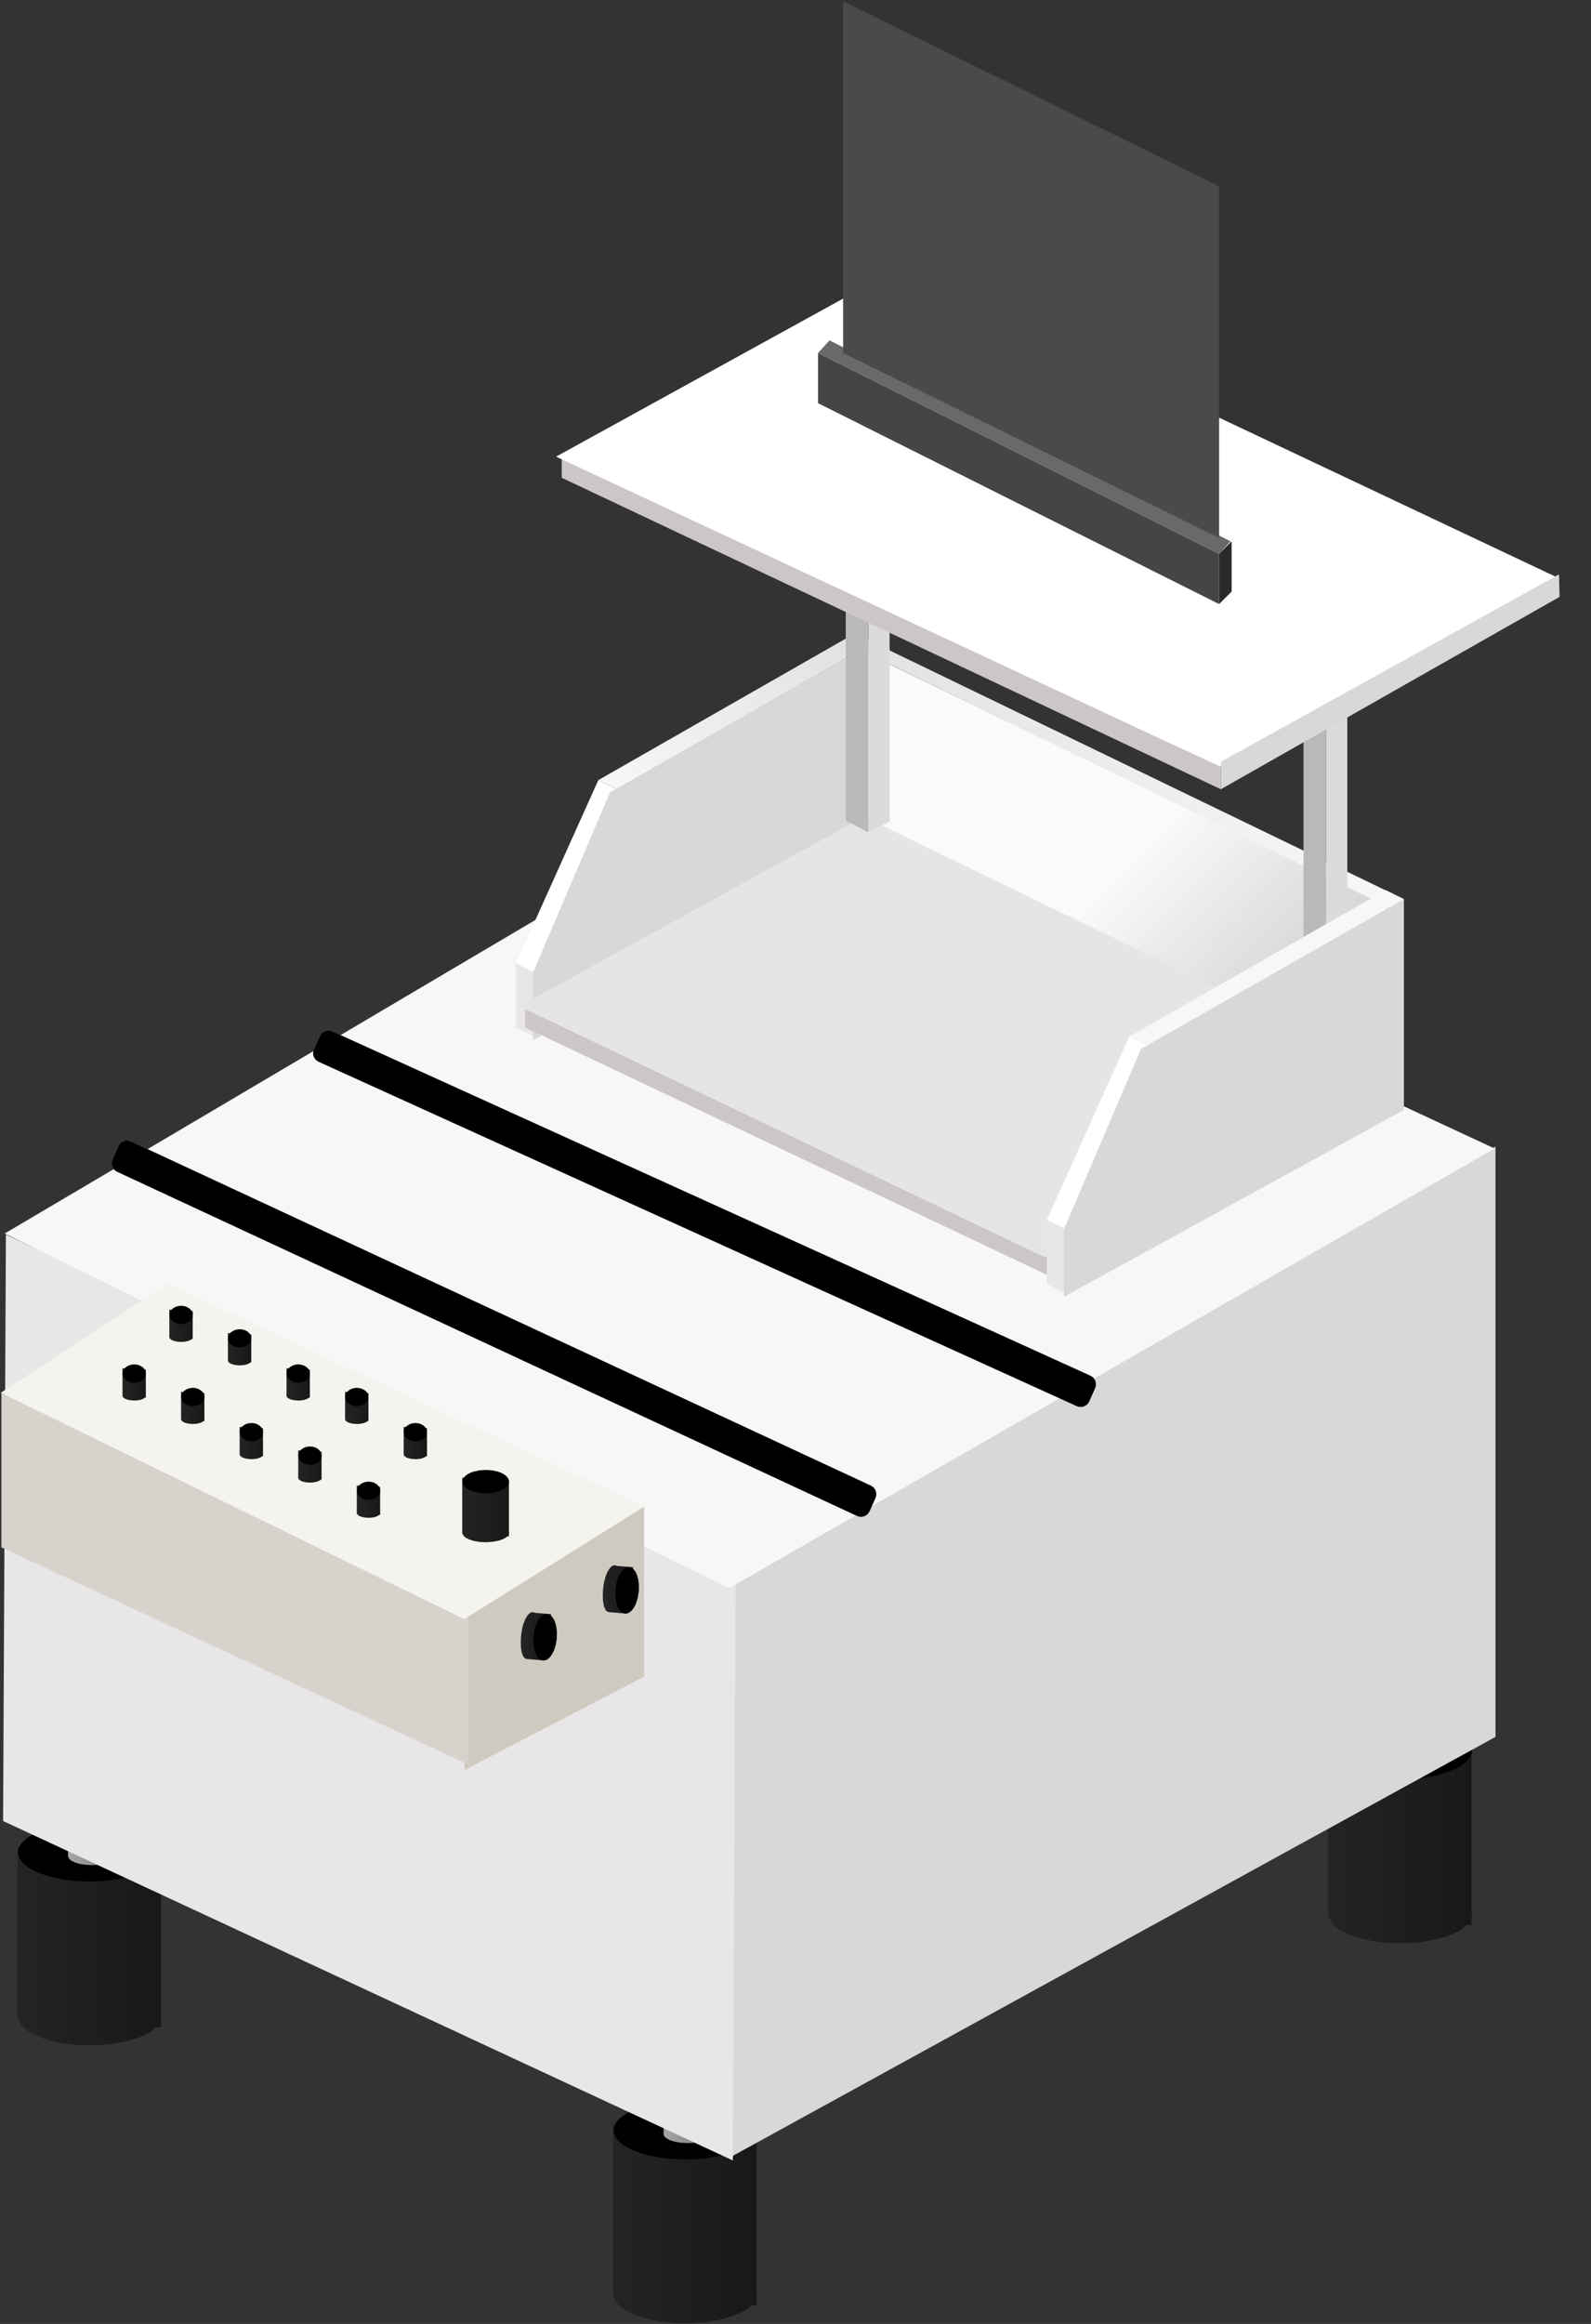 <?xml version="1.0" standalone="no"?><!DOCTYPE svg PUBLIC "-//W3C//DTD SVG 1.1//EN" "http://www.w3.org/Graphics/SVG/1.1/DTD/svg11.dtd"><svg height="1534" node-id="1" sillyvg="true" template-height="1534" template-width="1051" version="1.1" viewBox="0 0 1051 1534" width="1051" xmlns="http://www.w3.org/2000/svg" xmlns:xlink="http://www.w3.org/1999/xlink"><rect x="0" y="0" width="1051" height="1534" fill="#333333" stroke="none"/><defs node-id="147"><linearGradient gradientUnits="objectBoundingBox" id="linearGradient-1" node-id="5" spreadMethod="pad" x1="0" x2="1" y1="0.5" y2="0.5"><stop offset="0" stop-color="#252424"></stop><stop offset="1" stop-color="#181818"></stop></linearGradient><linearGradient gradientUnits="objectBoundingBox" id="linearGradient-2" node-id="8" spreadMethod="pad" x1="0.016" x2="1" y1="0.5" y2="0.5"><stop offset="0" stop-color="#a5a5a5"></stop><stop offset="1" stop-color="#7b7a7a"></stop></linearGradient><linearGradient gradientUnits="objectBoundingBox" id="linearGradient-3" node-id="11" spreadMethod="pad" x1="0" x2="1" y1="0.5" y2="0.5"><stop offset="0" stop-color="#252424"></stop><stop offset="1" stop-color="#181818"></stop></linearGradient><linearGradient gradientUnits="objectBoundingBox" id="linearGradient-4" node-id="14" spreadMethod="pad" x1="0" x2="1" y1="0.5" y2="0.5"><stop offset="0" stop-color="#252424"></stop><stop offset="1" stop-color="#181818"></stop></linearGradient><linearGradient gradientUnits="objectBoundingBox" id="linearGradient-5" node-id="17" spreadMethod="pad" x1="0" x2="1" y1="0.5" y2="0.5"><stop offset="0" stop-color="#252424"></stop><stop offset="1" stop-color="#181818"></stop></linearGradient><linearGradient gradientUnits="objectBoundingBox" id="linearGradient-6" node-id="20" spreadMethod="pad" x1="0.907" x2="0" y1="0.08" y2="0.982"><stop offset="0" stop-color="#e2e2e2"></stop><stop offset="1" stop-color="#f7f7f7"></stop></linearGradient><linearGradient gradientUnits="objectBoundingBox" id="linearGradient-7" node-id="23" spreadMethod="pad" x1="0.537" x2="1" y1="0.453" y2="0.826"><stop offset="0" stop-color="#fafafa"></stop><stop offset="1" stop-color="#c9c9c9"></stop></linearGradient><linearGradient gradientUnits="objectBoundingBox" id="linearGradient-8" node-id="26" spreadMethod="pad" x1="0.987" x2="0" y1="0.513" y2="0.488"><stop offset="0" stop-color="#f7f7f7"></stop><stop offset="1" stop-color="#e2e2e2"></stop></linearGradient></defs><g node-id="196"><g node-id="197"><g node-id="200"><g node-id="217"><path d="M 405.00 1402.72 L 499.83 1408.01 L 499.83 1512.14 L 500.13 1514.32 L 499.83 1516.51 L 499.83 1521.70 L 496.71 1521.53 L 494.17 1523.68 L 490.85 1525.78 L 486.61 1527.80 L 482.20 1529.42 L 477.16 1530.84 L 471.41 1532.04 L 465.61 1532.88 L 459.39 1533.40 L 452.71 1533.60 L 446.58 1533.44 L 440.82 1532.99 L 435.41 1532.27 L 430.04 1531.25 L 425.24 1530.04 L 420.96 1528.64 L 416.80 1526.91 L 413.38 1525.09 L 410.61 1523.19 L 408.16 1520.94 L 406.53 1518.70 L 405.58 1516.44 L 405.00 1516.41 L 405.00 1402.72 Z" fill="url(#linearGradient-1)" fill-rule="nonzero" group-id="1,2,5,22" id="形状结合" node-id="34" stroke="none" target-height="130.88" target-width="95.13" target-x="405" target-y="1402.72"></path><path d="M 500.13 1406.13 L 499.89 1408.04 L 499.22 1409.90 L 498.08 1411.76 L 496.40 1413.64 L 493.82 1415.75 L 490.48 1417.79 L 486.24 1419.76 L 481.86 1421.34 L 476.85 1422.73 L 471.17 1423.89 L 465.44 1424.71 L 459.30 1425.22 L 452.71 1425.41 L 446.13 1425.22 L 439.99 1424.71 L 434.26 1423.89 L 428.57 1422.73 L 423.57 1421.34 L 419.18 1419.76 L 414.95 1417.79 L 411.61 1415.75 L 409.02 1413.64 L 407.34 1411.76 L 406.20 1409.90 L 405.54 1408.04 L 405.30 1406.13 L 405.54 1404.22 L 406.20 1402.36 L 407.34 1400.51 L 409.02 1398.63 L 411.61 1396.52 L 414.95 1394.47 L 419.18 1392.50 L 423.57 1390.92 L 428.57 1389.54 L 434.26 1388.37 L 439.99 1387.56 L 446.13 1387.04 L 452.71 1386.86 L 459.30 1387.04 L 465.44 1387.56 L 471.17 1388.37 L 476.85 1389.54 L 481.86 1390.92 L 486.24 1392.50 L 490.48 1394.47 L 493.82 1396.52 L 496.40 1398.63 L 498.08 1400.51 L 499.22 1402.36 L 499.89 1404.22 L 500.13 1406.13 Z" fill="#000000" fill-rule="nonzero" group-id="1,2,5,22" id="形状结合" node-id="35" stroke="none" target-height="38.55" target-width="94.83" target-x="405.3" target-y="1386.86"></path></g><g node-id="218"><path d="M 438.38 1367.03 L 470.00 1368.96 L 470.00 1410.65 L 469.14 1410.60 L 467.91 1411.62 L 466.08 1412.59 L 463.47 1413.49 L 460.79 1414.08 L 457.71 1414.47 L 454.19 1414.62 L 449.89 1414.40 L 446.21 1413.81 L 442.87 1412.82 L 440.54 1411.67 L 439.29 1410.66 L 438.62 1409.67 L 438.38 1408.67 L 438.39 1408.71 L 438.38 1367.03 Z" fill="url(#linearGradient-2)" fill-rule="nonzero" group-id="1,2,5,23" id="形状结合备份" node-id="37" stroke="none" target-height="47.59" target-width="31.62" target-x="438.38" target-y="1367.03"></path><path d="M 470.00 1365.14 L 469.76 1366.16 L 469.09 1367.17 L 467.84 1368.19 L 465.51 1369.36 L 462.17 1370.36 L 458.49 1370.96 L 454.19 1371.19 L 449.89 1370.96 L 446.21 1370.36 L 442.87 1369.36 L 440.54 1368.19 L 439.29 1367.17 L 438.62 1366.16 L 438.38 1365.14 L 438.62 1364.12 L 439.29 1363.11 L 440.54 1362.09 L 442.87 1360.92 L 446.21 1359.92 L 449.89 1359.32 L 454.19 1359.09 L 458.49 1359.32 L 462.17 1359.92 L 465.51 1360.92 L 467.84 1362.09 L 469.09 1363.11 L 469.76 1364.12 L 470.00 1365.14 Z" fill="#585858" fill-rule="nonzero" group-id="1,2,5,23" id="形状结合备份-2" node-id="38" stroke="none" target-height="12.1" target-width="31.62" target-x="438.38" target-y="1359.09"></path></g></g><g node-id="201"><g node-id="219"><path d="M 877.26 1151.83 L 972.09 1157.12 L 972.09 1261.25 L 972.40 1263.43 L 972.09 1265.62 L 972.09 1270.81 L 968.97 1270.64 L 966.43 1272.79 L 963.12 1274.89 L 958.87 1276.91 L 954.47 1278.53 L 949.43 1279.95 L 943.68 1281.15 L 937.88 1281.99 L 931.66 1282.52 L 924.98 1282.71 L 918.84 1282.55 L 913.09 1282.10 L 907.68 1281.39 L 902.31 1280.37 L 897.51 1279.15 L 893.23 1277.75 L 889.06 1276.02 L 885.65 1274.20 L 882.88 1272.31 L 880.43 1270.05 L 878.80 1267.82 L 877.85 1265.56 L 877.26 1265.52 L 877.26 1151.83 Z" fill="url(#linearGradient-1)" fill-rule="nonzero" group-id="1,2,6,24" id="形状结合" node-id="41" stroke="none" target-height="130.88" target-width="95.14" target-x="877.26" target-y="1151.83"></path><path d="M 972.40 1155.24 L 972.16 1157.15 L 971.49 1159.02 L 970.35 1160.87 L 968.67 1162.75 L 966.08 1164.86 L 962.74 1166.90 L 958.51 1168.88 L 954.12 1170.45 L 949.12 1171.84 L 943.44 1173.01 L 937.71 1173.82 L 931.56 1174.33 L 924.98 1174.52 L 918.40 1174.33 L 912.25 1173.82 L 906.52 1173.01 L 900.84 1171.84 L 895.84 1170.45 L 891.45 1168.88 L 887.22 1166.90 L 883.88 1164.86 L 881.29 1162.75 L 879.61 1160.87 L 878.47 1159.02 L 877.80 1157.15 L 877.56 1155.24 L 877.80 1153.34 L 878.47 1151.47 L 879.61 1149.62 L 881.29 1147.74 L 883.88 1145.63 L 887.22 1143.58 L 891.45 1141.61 L 895.84 1140.04 L 900.84 1138.65 L 906.52 1137.48 L 912.25 1136.67 L 918.40 1136.16 L 924.98 1135.97 L 931.56 1136.16 L 937.71 1136.67 L 943.44 1137.48 L 949.12 1138.65 L 954.12 1140.04 L 958.51 1141.61 L 962.74 1143.58 L 966.08 1145.63 L 968.67 1147.74 L 970.35 1149.62 L 971.49 1151.47 L 972.16 1153.34 L 972.40 1155.24 Z" fill="#000000" fill-rule="nonzero" group-id="1,2,6,24" id="形状结合" node-id="42" stroke="none" target-height="38.55" target-width="94.84" target-x="877.56" target-y="1135.97"></path></g><g node-id="220"><path d="M 910.65 1116.14 L 942.26 1118.08 L 942.26 1159.76 L 941.41 1159.71 L 940.18 1160.73 L 938.35 1161.70 L 935.74 1162.60 L 933.05 1163.19 L 929.98 1163.58 L 926.46 1163.73 L 922.16 1163.51 L 918.48 1162.92 L 915.14 1161.93 L 912.81 1160.78 L 911.56 1159.77 L 910.88 1158.78 L 910.65 1157.78 L 910.65 1157.82 L 910.65 1116.14 Z" fill="url(#linearGradient-2)" fill-rule="nonzero" group-id="1,2,6,25" id="形状结合备份" node-id="44" stroke="none" target-height="47.59" target-width="31.61" target-x="910.65" target-y="1116.14"></path><path d="M 942.26 1114.25 L 942.03 1115.28 L 941.36 1116.28 L 940.10 1117.31 L 937.77 1118.48 L 934.43 1119.48 L 930.76 1120.07 L 926.46 1120.30 L 922.16 1120.07 L 918.48 1119.48 L 915.14 1118.48 L 912.81 1117.31 L 911.56 1116.28 L 910.88 1115.28 L 910.65 1114.25 L 910.88 1113.23 L 911.56 1112.23 L 912.81 1111.20 L 915.14 1110.03 L 918.48 1109.03 L 922.16 1108.43 L 926.46 1108.21 L 930.76 1108.43 L 934.43 1109.03 L 937.77 1110.03 L 940.10 1111.20 L 941.36 1112.23 L 942.03 1113.23 L 942.26 1114.25 Z" fill="#585858" fill-rule="nonzero" group-id="1,2,6,25" id="形状结合备份-2" node-id="45" stroke="none" target-height="12.09" target-width="31.61" target-x="910.65" target-y="1108.21"></path></g></g><g node-id="202"><g node-id="221"><path d="M 11.59 1219.25 L 106.42 1224.54 L 106.42 1328.67 L 106.72 1330.86 L 106.42 1333.04 L 106.42 1338.23 L 103.30 1338.06 L 100.76 1340.22 L 97.44 1342.31 L 93.20 1344.34 L 88.79 1345.95 L 83.75 1347.37 L 78.00 1348.57 L 72.20 1349.41 L 65.98 1349.94 L 59.30 1350.13 L 53.17 1349.97 L 47.41 1349.52 L 42.00 1348.81 L 36.63 1347.79 L 31.83 1346.57 L 27.55 1345.17 L 23.39 1343.44 L 19.97 1341.62 L 17.20 1339.73 L 14.75 1337.48 L 13.12 1335.24 L 12.17 1332.98 L 11.59 1332.95 L 11.59 1219.25 Z" fill="url(#linearGradient-1)" fill-rule="nonzero" group-id="1,2,7,26" id="形状结合" node-id="48" stroke="none" target-height="130.88" target-width="95.13" target-x="11.59" target-y="1219.25"></path><path d="M 106.72 1222.67 L 106.48 1224.57 L 105.81 1226.44 L 104.67 1228.29 L 102.99 1230.17 L 100.41 1232.28 L 97.07 1234.33 L 92.83 1236.30 L 88.45 1237.87 L 83.44 1239.26 L 77.76 1240.43 L 72.03 1241.24 L 65.89 1241.76 L 59.30 1241.94 L 52.72 1241.76 L 46.58 1241.24 L 40.85 1240.43 L 35.16 1239.26 L 30.16 1237.87 L 25.77 1236.30 L 21.54 1234.33 L 18.20 1232.28 L 15.61 1230.17 L 13.93 1228.29 L 12.79 1226.44 L 12.13 1224.57 L 11.89 1222.67 L 12.13 1220.76 L 12.79 1218.90 L 13.93 1217.04 L 15.61 1215.16 L 18.20 1213.05 L 21.54 1211.01 L 25.77 1209.04 L 30.16 1207.46 L 35.16 1206.07 L 40.85 1204.90 L 46.58 1204.09 L 52.72 1203.58 L 59.30 1203.39 L 65.89 1203.58 L 72.03 1204.09 L 77.76 1204.90 L 83.44 1206.07 L 88.45 1207.46 L 92.83 1209.04 L 97.07 1211.01 L 100.41 1213.05 L 102.99 1215.16 L 104.67 1217.04 L 105.81 1218.90 L 106.48 1220.76 L 106.72 1222.67 Z" fill="#000000" fill-rule="nonzero" group-id="1,2,7,26" id="形状结合" node-id="49" stroke="none" target-height="38.55" target-width="94.83" target-x="11.89" target-y="1203.39"></path></g><g node-id="222"><path d="M 44.98 1183.56 L 76.59 1185.50 L 76.59 1227.19 L 75.73 1227.13 L 74.50 1228.15 L 72.67 1229.12 L 70.06 1230.02 L 67.38 1230.61 L 64.30 1231.00 L 60.78 1231.15 L 56.48 1230.93 L 52.80 1230.34 L 49.46 1229.36 L 47.13 1228.21 L 45.88 1227.19 L 45.21 1226.21 L 44.98 1225.20 L 44.98 1225.25 L 44.98 1183.56 Z" fill="url(#linearGradient-2)" fill-rule="nonzero" group-id="1,2,7,27" id="形状结合备份" node-id="51" stroke="none" target-height="47.59" target-width="31.61" target-x="44.98" target-y="1183.56"></path><path d="M 76.59 1181.68 L 76.35 1182.70 L 75.68 1183.70 L 74.43 1184.73 L 72.10 1185.90 L 68.76 1186.90 L 65.08 1187.50 L 60.78 1187.72 L 56.48 1187.50 L 52.80 1186.90 L 49.46 1185.90 L 47.13 1184.73 L 45.88 1183.70 L 45.21 1182.70 L 44.98 1181.68 L 45.21 1180.65 L 45.88 1179.65 L 47.13 1178.62 L 49.46 1177.45 L 52.80 1176.45 L 56.48 1175.85 L 60.78 1175.63 L 65.08 1175.85 L 68.76 1176.45 L 72.10 1177.45 L 74.43 1178.62 L 75.68 1179.65 L 76.35 1180.65 L 76.59 1181.68 Z" fill="#585858" fill-rule="nonzero" group-id="1,2,7,27" id="形状结合备份-2" node-id="52" stroke="none" target-height="12.09" target-width="31.61" target-x="44.98" target-y="1175.63"></path></g></g><g node-id="203"><g node-id="223"><path d="M 517.69 1009.67 L 612.52 1014.96 L 612.52 1119.09 L 612.83 1121.27 L 612.52 1123.46 L 612.52 1128.65 L 609.40 1128.48 L 606.86 1130.64 L 603.55 1132.73 L 599.30 1134.75 L 594.90 1136.37 L 589.86 1137.79 L 584.11 1138.99 L 578.31 1139.83 L 572.09 1140.36 L 565.41 1140.55 L 559.27 1140.39 L 553.52 1139.94 L 548.11 1139.23 L 542.74 1138.21 L 537.94 1136.99 L 533.66 1135.59 L 529.49 1133.86 L 526.08 1132.04 L 523.31 1130.15 L 520.86 1127.90 L 519.23 1125.66 L 518.28 1123.40 L 517.69 1123.37 L 517.69 1009.67 Z" fill="url(#linearGradient-1)" fill-rule="nonzero" group-id="1,2,8,28" id="形状结合" node-id="55" stroke="none" target-height="130.88" target-width="95.14" target-x="517.69" target-y="1009.67"></path><path d="M 612.83 1013.09 L 612.59 1014.99 L 611.92 1016.86 L 610.78 1018.71 L 609.10 1020.59 L 606.51 1022.70 L 603.17 1024.75 L 598.94 1026.72 L 594.55 1028.29 L 589.55 1029.68 L 583.87 1030.85 L 578.14 1031.66 L 571.99 1032.17 L 565.41 1032.36 L 558.83 1032.17 L 552.68 1031.66 L 546.95 1030.85 L 541.27 1029.68 L 536.27 1028.29 L 531.88 1026.72 L 527.65 1024.75 L 524.31 1022.70 L 521.72 1020.59 L 520.04 1018.71 L 518.90 1016.86 L 518.23 1014.99 L 517.99 1013.09 L 518.23 1011.18 L 518.90 1009.32 L 520.04 1007.46 L 521.72 1005.58 L 524.31 1003.47 L 527.65 1001.43 L 531.88 999.46 L 536.27 997.88 L 541.27 996.49 L 546.95 995.32 L 552.68 994.51 L 558.83 994.00 L 565.41 993.81 L 571.99 994.00 L 578.14 994.51 L 583.87 995.32 L 589.55 996.49 L 594.55 997.88 L 598.94 999.46 L 603.17 1001.43 L 606.51 1003.47 L 609.10 1005.58 L 610.78 1007.46 L 611.92 1009.32 L 612.59 1011.18 L 612.83 1013.09 Z" fill="#000000" fill-rule="nonzero" group-id="1,2,8,28" id="形状结合" node-id="56" stroke="none" target-height="38.55" target-width="94.84" target-x="517.99" target-y="993.81"></path></g><g node-id="224"><path d="M 551.08 973.98 L 582.69 975.92 L 582.69 1017.61 L 581.84 1017.55 L 580.61 1018.57 L 578.78 1019.54 L 576.17 1020.44 L 573.48 1021.03 L 570.41 1021.42 L 566.89 1021.57 L 562.59 1021.35 L 558.91 1020.76 L 555.57 1019.77 L 553.24 1018.62 L 551.99 1017.61 L 551.31 1016.63 L 551.08 1015.62 L 551.08 1015.67 L 551.08 973.98 Z" fill="url(#linearGradient-2)" fill-rule="nonzero" group-id="1,2,8,29" id="形状结合备份" node-id="58" stroke="none" target-height="47.59" target-width="31.61" target-x="551.08" target-y="973.98"></path><path d="M 582.69 972.09 L 582.46 973.12 L 581.79 974.12 L 580.53 975.15 L 578.20 976.32 L 574.86 977.32 L 571.19 977.92 L 566.89 978.14 L 562.59 977.92 L 558.91 977.32 L 555.57 976.32 L 553.24 975.15 L 551.99 974.12 L 551.31 973.12 L 551.08 972.09 L 551.31 971.07 L 551.99 970.07 L 553.24 969.04 L 555.57 967.87 L 558.91 966.87 L 562.59 966.27 L 566.89 966.05 L 571.19 966.27 L 574.86 966.87 L 578.20 967.87 L 580.53 969.04 L 581.79 970.07 L 582.46 971.07 L 582.69 972.09 Z" fill="#585858" fill-rule="nonzero" group-id="1,2,8,29" id="形状结合备份-2" node-id="59" stroke="none" target-height="12.09" target-width="31.61" target-x="551.08" target-y="966.05"></path></g></g><g node-id="204"><path d="M 987.90 756.83 L 987.90 1146.50 L 482.13 1424.12 L 479.91 1041.06 Z" fill="#d8d8d8" fill-rule="nonzero" group-id="1,2,9" id="矩形备份-52" node-id="61" stroke="none" target-height="667.29" target-width="507.99" target-x="479.91" target-y="756.83"></path><path d="M 2.04 1202.02 L 3.90 814.98 L 485.96 1041.06 L 484.11 1426.10 Z" fill="#e8e6e6" fill-rule="nonzero" group-id="1,2,9" id="路径-16" node-id="62" stroke="none" target-height="611.12" target-width="483.92" target-x="2.04" target-y="814.98"></path><path d="M 3.08 814.26 L 489.91 526.81 L 987.33 758.12 L 481.70 1048.29 Z" fill="#f7f7f7" fill-rule="nonzero" group-id="1,2,9" id="路径-16备份-2" node-id="63" stroke="none" target-height="521.48" target-width="984.25" target-x="3.08" target-y="526.81"></path><g node-id="225"><g node-id="247"><path d="M 86.48 753.43 L 575.29 980.66 L 576.70 981.57 L 577.75 982.70 L 578.47 984.10 L 578.84 985.62 L 578.80 987.17 L 578.33 988.78 L 574.41 997.58 L 573.51 999.01 L 572.38 1000.08 L 570.98 1000.83 L 569.44 1001.21 L 567.88 1001.17 L 566.25 1000.70 L 566.16 1000.66 L 77.34 773.44 L 75.94 772.53 L 74.89 771.39 L 74.16 770.00 L 73.80 768.47 L 73.84 766.93 L 74.30 765.32 L 78.22 756.52 L 79.12 755.08 L 80.26 754.01 L 81.66 753.27 L 83.20 752.89 L 84.76 752.93 L 86.39 753.39 L 86.48 753.43 Z" fill="#a99d95" fill-rule="evenodd" group-id="1,2,9,30,52" id="path-3" node-id="66" stroke="none" target-height="248.32" target-width="505.04" target-x="73.8" target-y="752.89"></path></g><path d="M 86.48 753.43 L 575.29 980.66 L 576.70 981.57 L 577.75 982.70 L 578.47 984.10 L 578.84 985.62 L 578.80 987.17 L 578.33 988.78 L 574.41 997.58 L 573.51 999.01 L 572.38 1000.08 L 570.98 1000.83 L 569.44 1001.21 L 567.88 1001.17 L 566.25 1000.70 L 566.16 1000.66 L 77.34 773.44 L 75.94 772.53 L 74.89 771.39 L 74.16 770.00 L 73.80 768.47 L 73.84 766.93 L 74.30 765.32 L 78.22 756.52 L 79.12 755.08 L 80.26 754.01 L 81.66 753.27 L 83.20 752.89 L 84.76 752.93 L 86.39 753.39 L 86.48 753.43 Z" fill="#000000" fill-rule="nonzero" group-id="1,2,9,30,53" id="path-3" node-id="68" stroke="none" target-height="248.32" target-width="505.04" target-x="73.8" target-y="752.89"></path></g><g node-id="226"><g node-id="249"><path d="M 219.49 680.79 L 720.36 908.12 L 721.78 909.02 L 722.84 910.16 L 723.58 911.55 L 723.95 913.09 L 723.91 914.64 L 723.45 916.26 L 719.53 925.06 L 718.63 926.50 L 717.49 927.56 L 716.09 928.31 L 714.55 928.69 L 712.99 928.65 L 711.36 928.19 L 210.46 700.84 L 209.04 699.94 L 207.98 698.80 L 207.24 697.41 L 206.87 695.87 L 206.91 694.32 L 207.37 692.70 L 211.29 683.90 L 212.19 682.46 L 213.33 681.39 L 214.72 680.65 L 216.27 680.27 L 217.82 680.31 L 219.45 680.77 Z" fill="#a99d95" fill-rule="evenodd" group-id="1,2,9,31,54" id="path-5" node-id="71" stroke="none" target-height="248.42" target-width="517.08" target-x="206.87" target-y="680.27"></path></g><path d="M 219.49 680.79 L 720.36 908.12 L 721.78 909.02 L 722.84 910.16 L 723.58 911.55 L 723.95 913.09 L 723.91 914.64 L 723.45 916.26 L 719.53 925.06 L 718.63 926.50 L 717.49 927.56 L 716.09 928.31 L 714.55 928.69 L 712.99 928.65 L 711.36 928.19 L 210.46 700.84 L 209.04 699.94 L 207.98 698.80 L 207.24 697.41 L 206.87 695.87 L 206.91 694.32 L 207.37 692.70 L 211.29 683.90 L 212.19 682.46 L 213.33 681.39 L 214.72 680.65 L 216.27 680.27 L 217.82 680.31 L 219.45 680.77 Z" fill="#000000" fill-rule="nonzero" group-id="1,2,9,31,55" id="path-5" node-id="73" stroke="none" target-height="248.42" target-width="517.08" target-x="206.87" target-y="680.27"></path></g></g><g node-id="205"><path d="M 425.49 994.51 L 425.49 1106.73 L 306.95 1168.28 L 305.53 1060.29 Z" fill="#cecac0" fill-rule="nonzero" group-id="1,2,10" id="矩形备份-52" node-id="75" stroke="none" target-height="173.77" target-width="119.96" target-x="305.53" target-y="994.51"></path><path d="M 0.94 1021.39 L 0.94 919.50 L 309.40 1064.16 L 309.40 1164.77 Z" fill="#d6d2cc" fill-rule="nonzero" group-id="1,2,10" id="路径-16" node-id="76" stroke="none" target-height="245.27" target-width="308.46" target-x="0.94" target-y="919.5"></path><path d="M 0.50 919.33 L 110.71 847.32 L 425.49 994.51 L 306.67 1068.79 Z" fill="#f5f3ee" fill-rule="nonzero" group-id="1,2,10" id="路径-16备份-2" node-id="77" stroke="none" target-height="221.47" target-width="424.99" target-x="0.5" target-y="847.32"></path><g node-id="227"><path d="M 111.86 864.50 L 127.29 865.36 L 127.29 882.30 L 127.34 882.66 L 127.29 883.01 L 127.29 883.86 L 126.79 883.83 L 125.73 884.58 L 123.99 885.24 L 122.02 885.64 L 119.63 885.79 L 116.71 885.56 L 114.46 884.99 L 113.13 884.35 L 112.35 883.69 L 111.96 883.00 L 111.86 883.00 L 111.86 864.50 Z" fill="url(#linearGradient-3)" fill-rule="nonzero" group-id="1,2,10,32" id="形状结合" node-id="79" stroke="none" target-height="21.29" target-width="15.48" target-x="111.86" target-y="864.5"></path><path d="M 127.34 867.96 L 127.07 869.57 L 126.29 871.02 L 125.10 872.22 L 123.52 873.19 L 121.71 873.79 L 119.63 874.01 L 117.55 873.79 L 115.73 873.19 L 114.15 872.22 L 112.97 871.02 L 112.19 869.57 L 111.91 867.96 L 112.19 866.36 L 112.97 864.91 L 114.15 863.70 L 115.73 862.74 L 117.55 862.14 L 119.63 861.92 L 121.71 862.14 L 123.52 862.74 L 125.10 863.70 L 126.29 864.91 L 127.07 866.36 L 127.34 867.96 Z" fill="#000000" fill-rule="nonzero" group-id="1,2,10,32" id="形状结合" node-id="80" stroke="none" target-height="12.09" target-width="15.43" target-x="111.91" target-y="861.92"></path></g><g node-id="228"><path d="M 80.91 903.19 L 96.34 904.05 L 96.34 920.99 L 96.39 921.35 L 96.34 921.71 L 96.34 922.55 L 95.83 922.52 L 94.77 923.27 L 93.04 923.94 L 91.06 924.34 L 88.67 924.49 L 85.75 924.26 L 83.51 923.68 L 82.17 923.04 L 81.39 922.38 L 81.00 921.70 L 80.91 921.69 L 80.91 903.19 Z" fill="url(#linearGradient-3)" fill-rule="nonzero" group-id="1,2,10,33" id="形状结合" node-id="82" stroke="none" target-height="21.3" target-width="15.48" target-x="80.91" target-y="903.19"></path><path d="M 96.39 906.66 L 96.11 908.27 L 95.33 909.71 L 94.15 910.92 L 92.57 911.88 L 90.75 912.49 L 88.67 912.71 L 86.59 912.49 L 84.78 911.88 L 83.20 910.92 L 82.01 909.71 L 81.23 908.27 L 80.96 906.66 L 81.23 905.05 L 82.01 903.61 L 83.20 902.40 L 84.78 901.44 L 86.59 900.84 L 88.67 900.61 L 90.75 900.84 L 92.57 901.44 L 94.15 902.40 L 95.33 903.61 L 96.11 905.05 L 96.39 906.66 Z" fill="#000000" fill-rule="nonzero" group-id="1,2,10,33" id="形状结合" node-id="83" stroke="none" target-height="12.1" target-width="15.43" target-x="80.96" target-y="900.61"></path></g><g node-id="229"><path d="M 150.56 879.98 L 165.99 880.84 L 165.99 897.78 L 166.04 898.13 L 165.99 898.49 L 165.99 899.33 L 165.48 899.31 L 164.42 900.06 L 162.69 900.72 L 160.71 901.12 L 158.32 901.27 L 155.41 901.04 L 153.16 900.46 L 151.82 899.83 L 151.04 899.17 L 150.66 898.48 L 150.56 898.47 L 150.56 879.98 Z" fill="url(#linearGradient-3)" fill-rule="nonzero" group-id="1,2,10,34" id="形状结合" node-id="85" stroke="none" target-height="21.29" target-width="15.48" target-x="150.56" target-y="879.98"></path><path d="M 166.04 883.44 L 165.76 885.05 L 164.99 886.50 L 163.80 887.70 L 162.22 888.66 L 160.40 889.27 L 158.32 889.49 L 156.25 889.27 L 154.43 888.66 L 152.85 887.70 L 151.66 886.50 L 150.88 885.05 L 150.61 883.44 L 150.88 881.84 L 151.66 880.39 L 152.85 879.18 L 154.43 878.22 L 156.25 877.62 L 158.32 877.40 L 160.40 877.62 L 162.22 878.22 L 163.80 879.18 L 164.99 880.39 L 165.76 881.84 L 166.04 883.44 Z" fill="#000000" fill-rule="nonzero" group-id="1,2,10,34" id="形状结合" node-id="86" stroke="none" target-height="12.09" target-width="15.43" target-x="150.61" target-y="877.4"></path></g><g node-id="230"><path d="M 119.60 918.67 L 135.03 919.53 L 135.03 936.47 L 135.08 936.83 L 135.03 937.19 L 135.03 938.03 L 134.53 938.00 L 133.46 938.75 L 131.73 939.42 L 129.76 939.81 L 127.37 939.97 L 124.45 939.73 L 122.20 939.16 L 120.87 938.52 L 120.09 937.86 L 119.70 937.18 L 119.60 937.17 L 119.60 918.67 Z" fill="url(#linearGradient-3)" fill-rule="nonzero" group-id="1,2,10,35" id="形状结合" node-id="88" stroke="none" target-height="21.3" target-width="15.48" target-x="119.6" target-y="918.67"></path><path d="M 135.08 922.14 L 134.81 923.74 L 134.03 925.19 L 132.84 926.40 L 131.26 927.36 L 129.45 927.96 L 127.37 928.19 L 125.29 927.96 L 123.47 927.36 L 121.89 926.40 L 120.71 925.19 L 119.93 923.74 L 119.65 922.14 L 119.93 920.53 L 120.71 919.09 L 121.89 917.88 L 123.47 916.92 L 125.29 916.31 L 127.37 916.09 L 129.45 916.31 L 131.26 916.92 L 132.84 917.88 L 134.03 919.09 L 134.81 920.53 L 135.08 922.14 Z" fill="#000000" fill-rule="nonzero" group-id="1,2,10,35" id="形状结合" node-id="89" stroke="none" target-height="12.1" target-width="15.43" target-x="119.65" target-y="916.09"></path></g><g node-id="231"><path d="M 189.26 903.19 L 204.69 904.05 L 204.69 920.99 L 204.73 921.35 L 204.69 921.71 L 204.69 922.55 L 204.18 922.52 L 203.12 923.27 L 201.39 923.94 L 199.41 924.34 L 197.02 924.49 L 194.10 924.26 L 191.85 923.68 L 190.52 923.04 L 189.74 922.38 L 189.35 921.70 L 189.26 921.69 L 189.26 903.19 Z" fill="url(#linearGradient-3)" fill-rule="nonzero" group-id="1,2,10,36" id="形状结合" node-id="91" stroke="none" target-height="21.3" target-width="15.47" target-x="189.26" target-y="903.19"></path><path d="M 204.73 906.66 L 204.46 908.27 L 203.68 909.71 L 202.50 910.92 L 200.91 911.88 L 199.10 912.49 L 197.02 912.71 L 194.94 912.49 L 193.13 911.88 L 191.55 910.92 L 190.36 909.71 L 189.58 908.27 L 189.31 906.66 L 189.58 905.05 L 190.36 903.61 L 191.55 902.40 L 193.13 901.44 L 194.94 900.84 L 197.02 900.61 L 199.10 900.84 L 200.91 901.44 L 202.50 902.40 L 203.68 903.61 L 204.46 905.05 L 204.73 906.66 Z" fill="#000000" fill-rule="nonzero" group-id="1,2,10,36" id="形状结合" node-id="92" stroke="none" target-height="12.1" target-width="15.42" target-x="189.31" target-y="900.61"></path></g><g node-id="232"><path d="M 158.30 941.89 L 173.73 942.75 L 173.73 959.69 L 173.78 960.05 L 173.73 960.41 L 173.73 961.25 L 173.22 961.22 L 172.16 961.97 L 170.43 962.63 L 168.45 963.03 L 166.06 963.18 L 163.15 962.95 L 160.90 962.38 L 159.56 961.74 L 158.78 961.08 L 158.40 960.39 L 158.30 960.39 L 158.30 941.89 Z" fill="url(#linearGradient-3)" fill-rule="nonzero" group-id="1,2,10,37" id="形状结合" node-id="94" stroke="none" target-height="21.29" target-width="15.48" target-x="158.3" target-y="941.89"></path><path d="M 173.78 945.36 L 173.50 946.96 L 172.72 948.41 L 171.54 949.62 L 169.96 950.58 L 168.14 951.18 L 166.06 951.40 L 163.98 951.18 L 162.17 950.58 L 160.59 949.62 L 159.40 948.41 L 158.62 946.96 L 158.35 945.36 L 158.62 943.75 L 159.40 942.30 L 160.59 941.10 L 162.17 940.13 L 163.98 939.53 L 166.06 939.31 L 168.14 939.53 L 169.96 940.13 L 171.54 941.10 L 172.72 942.30 L 173.50 943.75 L 173.78 945.36 Z" fill="#000000" fill-rule="nonzero" group-id="1,2,10,37" id="形状结合" node-id="95" stroke="none" target-height="12.09" target-width="15.43" target-x="158.35" target-y="939.31"></path></g><g node-id="233"><path d="M 227.95 918.67 L 243.38 919.53 L 243.38 936.47 L 243.43 936.83 L 243.38 937.19 L 243.38 938.03 L 242.87 938.00 L 241.81 938.75 L 240.08 939.42 L 238.10 939.81 L 235.72 939.97 L 232.80 939.73 L 230.55 939.16 L 229.22 938.52 L 228.44 937.86 L 228.05 937.18 L 227.95 937.17 L 227.95 918.67 Z" fill="url(#linearGradient-3)" fill-rule="nonzero" group-id="1,2,10,38" id="形状结合" node-id="97" stroke="none" target-height="21.3" target-width="15.48" target-x="227.95" target-y="918.67"></path><path d="M 243.43 922.14 L 243.16 923.74 L 242.38 925.19 L 241.19 926.40 L 239.61 927.36 L 237.80 927.96 L 235.72 928.19 L 233.64 927.96 L 231.82 927.36 L 230.24 926.40 L 229.05 925.19 L 228.28 923.74 L 228.00 922.14 L 228.28 920.53 L 229.05 919.09 L 230.24 917.88 L 231.82 916.92 L 233.64 916.31 L 235.72 916.09 L 237.80 916.31 L 239.61 916.92 L 241.19 917.88 L 242.38 919.09 L 243.16 920.53 L 243.43 922.14 Z" fill="#000000" fill-rule="nonzero" group-id="1,2,10,38" id="形状结合" node-id="98" stroke="none" target-height="12.1" target-width="15.43" target-x="228" target-y="916.09"></path></g><g node-id="234"><path d="M 197.00 957.37 L 212.42 958.23 L 212.42 975.17 L 212.47 975.53 L 212.42 975.88 L 212.42 976.73 L 211.92 976.70 L 210.86 977.45 L 209.13 978.11 L 207.15 978.51 L 204.76 978.66 L 201.84 978.43 L 199.59 977.86 L 198.26 977.22 L 197.48 976.56 L 197.09 975.87 L 197.00 975.87 L 197.00 957.37 Z" fill="url(#linearGradient-3)" fill-rule="nonzero" group-id="1,2,10,39" id="形状结合" node-id="100" stroke="none" target-height="21.29" target-width="15.47" target-x="197" target-y="957.37"></path><path d="M 212.47 960.83 L 212.20 962.44 L 211.42 963.89 L 210.23 965.10 L 208.65 966.06 L 206.84 966.66 L 204.76 966.88 L 202.68 966.66 L 200.87 966.06 L 199.28 965.10 L 198.10 963.89 L 197.32 962.44 L 197.04 960.83 L 197.32 959.23 L 198.10 957.78 L 199.28 956.57 L 200.87 955.61 L 202.68 955.01 L 204.76 954.79 L 206.84 955.01 L 208.65 955.61 L 210.23 956.57 L 211.42 957.78 L 212.20 959.23 L 212.47 960.83 Z" fill="#000000" fill-rule="nonzero" group-id="1,2,10,39" id="形状结合" node-id="101" stroke="none" target-height="12.09" target-width="15.43" target-x="197.04" target-y="954.79"></path></g><g node-id="235"><path d="M 266.65 941.89 L 282.08 942.75 L 282.08 959.69 L 282.13 960.05 L 282.08 960.41 L 282.08 961.25 L 281.57 961.22 L 280.51 961.97 L 278.78 962.63 L 276.80 963.03 L 274.41 963.18 L 271.50 962.95 L 269.25 962.38 L 267.91 961.74 L 267.13 961.08 L 266.74 960.39 L 266.65 960.39 L 266.65 941.89 Z" fill="url(#linearGradient-3)" fill-rule="nonzero" group-id="1,2,10,40" id="形状结合" node-id="103" stroke="none" target-height="21.29" target-width="15.48" target-x="266.65" target-y="941.89"></path><path d="M 282.13 945.36 L 281.85 946.96 L 281.07 948.41 L 279.89 949.62 L 278.31 950.58 L 276.49 951.18 L 274.41 951.40 L 272.33 951.18 L 270.52 950.58 L 268.94 949.62 L 267.75 948.41 L 266.97 946.96 L 266.70 945.36 L 266.97 943.75 L 267.75 942.30 L 268.94 941.10 L 270.52 940.13 L 272.33 939.53 L 274.41 939.31 L 276.49 939.53 L 278.31 940.13 L 279.89 941.10 L 281.07 942.30 L 281.85 943.75 L 282.13 945.36 Z" fill="#000000" fill-rule="nonzero" group-id="1,2,10,40" id="形状结合" node-id="104" stroke="none" target-height="12.09" target-width="15.43" target-x="266.7" target-y="939.31"></path></g><g node-id="236"><path d="M 235.69 980.59 L 251.12 981.45 L 251.12 998.39 L 251.17 998.74 L 251.12 999.10 L 251.12 999.94 L 250.61 999.92 L 249.55 1000.67 L 247.82 1001.33 L 245.84 1001.73 L 243.46 1001.88 L 240.54 1001.65 L 238.29 1001.07 L 236.95 1000.44 L 236.17 999.77 L 235.79 999.09 L 235.69 999.08 L 235.69 980.59 Z" fill="url(#linearGradient-3)" fill-rule="nonzero" group-id="1,2,10,41" id="形状结合" node-id="106" stroke="none" target-height="21.29" target-width="15.48" target-x="235.69" target-y="980.59"></path><path d="M 251.17 984.05 L 250.90 985.66 L 250.12 987.10 L 248.93 988.31 L 247.35 989.27 L 245.53 989.88 L 243.46 990.10 L 241.38 989.88 L 239.56 989.27 L 237.98 988.31 L 236.79 987.10 L 236.02 985.66 L 235.74 984.05 L 236.02 982.45 L 236.79 981.00 L 237.98 979.79 L 239.56 978.83 L 241.38 978.23 L 243.46 978.00 L 245.53 978.23 L 247.35 978.83 L 248.93 979.79 L 250.12 981.00 L 250.90 982.45 L 251.17 984.05 Z" fill="#000000" fill-rule="nonzero" group-id="1,2,10,41" id="形状结合" node-id="107" stroke="none" target-height="12.1" target-width="15.43" target-x="235.74" target-y="978"></path></g><g node-id="237"><path d="M 305.34 975.43 L 336.20 977.15 L 336.20 1011.03 L 336.30 1011.74 L 336.20 1012.45 L 336.20 1014.14 L 335.19 1014.09 L 333.90 1015.10 L 332.08 1016.05 L 329.60 1016.92 L 325.65 1017.71 L 320.87 1018.02 L 316.95 1017.81 L 313.55 1017.27 L 310.43 1016.36 L 308.12 1015.28 L 306.81 1014.33 L 305.98 1013.39 L 305.53 1012.43 L 305.34 1012.42 L 305.34 975.43 Z" fill="url(#linearGradient-4)" fill-rule="nonzero" group-id="1,2,10,42" id="形状结合" node-id="109" stroke="none" target-height="42.59" target-width="30.96" target-x="305.34" target-y="975.43"></path><path d="M 336.30 978.00 L 336.06 979.36 L 335.39 980.64 L 334.19 981.91 L 332.75 982.94 L 330.93 983.87 L 328.66 984.69 L 325.06 985.46 L 320.87 985.74 L 316.68 985.46 L 313.08 984.69 L 310.82 983.87 L 309.00 982.94 L 307.55 981.91 L 306.36 980.64 L 305.68 979.36 L 305.44 978.00 L 305.68 976.65 L 306.36 975.37 L 307.55 974.10 L 309.00 973.07 L 310.82 972.13 L 313.08 971.32 L 316.68 970.55 L 320.87 970.27 L 325.06 970.55 L 328.66 971.32 L 330.93 972.13 L 332.75 973.07 L 334.19 974.10 L 335.39 975.37 L 336.06 976.65 L 336.30 978.00 Z" fill="#000000" fill-rule="nonzero" group-id="1,2,10,42" id="形状结合" node-id="110" stroke="none" target-height="15.47" target-width="30.86" target-x="305.44" target-y="970.27"></path></g><g node-id="238"><path d="M 364.03 1065.48 L 359.63 1096.07 L 348.09 1095.12 L 347.07 1094.80 L 346.18 1094.09 L 345.39 1092.86 L 344.62 1090.60 L 344.13 1087.36 L 344.01 1083.83 L 344.23 1079.64 L 344.83 1075.45 L 345.79 1071.79 L 347.14 1068.48 L 348.59 1066.15 L 349.78 1064.93 L 350.89 1064.32 L 351.96 1064.16 L 352.67 1064.30 L 353.31 1064.59 L 364.03 1065.48 Z" fill="url(#linearGradient-5)" fill-rule="nonzero" group-id="1,2,10,43" id="形状结合" node-id="112" stroke="none" target-height="31.91" target-width="20.02" target-x="344.01" target-y="1064.16"></path><path d="M 358.77 1096.10 L 357.44 1095.74 L 356.22 1094.96 L 355.06 1093.66 L 354.15 1092.13 L 353.39 1090.23 L 352.77 1087.90 L 352.32 1084.25 L 352.40 1080.05 L 353.05 1075.91 L 354.13 1072.39 L 355.14 1070.20 L 356.22 1068.47 L 357.38 1067.11 L 358.75 1066.04 L 360.09 1065.48 L 361.46 1065.36 L 362.78 1065.71 L 364.00 1066.50 L 365.16 1067.80 L 366.07 1069.33 L 366.83 1071.22 L 367.45 1073.55 L 367.90 1077.21 L 367.82 1081.40 L 367.17 1085.55 L 366.09 1089.07 L 365.08 1091.25 L 364.00 1092.99 L 362.84 1094.34 L 361.47 1095.42 L 360.13 1095.98 L 358.77 1096.10 Z" fill="#000000" fill-rule="nonzero" group-id="1,2,10,43" id="形状结合" node-id="113" stroke="none" target-height="30.74" target-width="15.58" target-x="352.32" target-y="1065.36"></path></g><g node-id="239"><path d="M 418.21 1034.53 L 413.80 1065.12 L 402.27 1064.16 L 401.24 1063.85 L 400.35 1063.13 L 399.57 1061.90 L 398.80 1059.64 L 398.31 1056.40 L 398.19 1052.87 L 398.40 1048.68 L 399.01 1044.50 L 399.97 1040.83 L 401.32 1037.52 L 402.76 1035.20 L 403.95 1033.98 L 405.06 1033.36 L 406.14 1033.21 L 406.85 1033.35 L 407.48 1033.64 L 418.21 1034.53 Z" fill="url(#linearGradient-5)" fill-rule="nonzero" group-id="1,2,10,44" id="形状结合" node-id="115" stroke="none" target-height="31.91" target-width="20.02" target-x="398.19" target-y="1033.21"></path><path d="M 412.94 1065.14 L 411.62 1064.78 L 410.39 1064.00 L 409.23 1062.70 L 408.33 1061.17 L 407.56 1059.27 L 406.95 1056.95 L 406.50 1053.29 L 406.57 1049.10 L 407.23 1044.95 L 408.31 1041.43 L 409.31 1039.24 L 410.40 1037.51 L 411.55 1036.16 L 412.92 1035.08 L 414.26 1034.52 L 415.63 1034.40 L 416.95 1034.76 L 418.18 1035.54 L 419.34 1036.84 L 420.24 1038.37 L 421.01 1040.27 L 421.62 1042.60 L 422.07 1046.25 L 421.99 1050.44 L 421.34 1054.59 L 420.26 1058.11 L 419.26 1060.30 L 418.17 1062.03 L 417.01 1063.38 L 415.65 1064.46 L 414.31 1065.02 L 412.94 1065.14 Z" fill="#000000" fill-rule="nonzero" group-id="1,2,10,44" id="形状结合" node-id="116" stroke="none" target-height="30.74" target-width="15.57" target-x="406.5" target-y="1034.4"></path></g></g></g><g node-id="198"><g node-id="206"><path d="M 564.58 418.18 L 576.67 424.22 L 407.34 520.98 L 395.25 514.94 Z" fill="url(#linearGradient-6)" fill-rule="nonzero" group-id="1,3,11" id="矩形备份-21" node-id="118" stroke="none" target-height="102.8" target-width="181.42" target-x="395.25" target-y="418.18"></path></g><g node-id="207"><path d="M 395.25 514.94 L 407.34 520.98 L 352.92 641.93 L 340.82 635.88 Z" fill="#ffffff" fill-rule="nonzero" group-id="1,3,12" id="矩形备份-48" node-id="119" stroke="none" target-height="126.99" target-width="66.52" target-x="340.82" target-y="514.94"></path></g><g node-id="208"><path d="M 340.82 635.88 L 352.92 641.93 L 352.92 684.26 L 340.82 678.22 Z" fill="#e8e6e6" fill-rule="nonzero" group-id="1,3,13" id="矩形备份-49" node-id="120" stroke="none" target-height="48.38" target-width="12.1" target-x="340.82" target-y="635.88"></path></g><path d="M 402.98 523.02 L 576.67 424.22 L 576.67 563.32 L 352.12 686.63 L 352.12 641.93 Z" fill="#d8d8d8" fill-rule="nonzero" group-id="1,3" id="矩形备份-50" node-id="121" stroke="none" target-height="262.41" target-width="224.55" target-x="352.12" target-y="424.22"></path><path d="M 570.63 430.27 L 915.33 596.97 L 915.33 708.45 L 570.63 541.76 Z" fill="url(#linearGradient-7)" fill-rule="nonzero" group-id="1,3" id="矩形" node-id="122" stroke="none" target-height="278.18" target-width="344.7" target-x="570.63" target-y="430.27"></path><path d="M 346.87 663.49 L 691.57 826.77 L 691.57 841.50 L 346.87 678.22 Z" fill="#ccc6c6" fill-rule="nonzero" group-id="1,3,14" id="矩形备份-22" node-id="124" stroke="none" target-height="178.01" target-width="344.7" target-x="346.87" target-y="663.49"></path><path d="M 570.63 539.13 L 914.60 705.83 L 690.48 830.07 L 343.13 664.28 Z" fill="#e5e5e5" fill-rule="nonzero" group-id="1,3,14,45" id="矩形" node-id="125" stroke="none" target-height="290.94" target-width="571.47" target-x="343.13" target-y="539.13"></path><path d="M 564.58 418.18 L 927.42 593.55 L 920.28 600.27 L 558.53 424.22 Z" fill="url(#linearGradient-8)" fill-rule="nonzero" group-id="1,3,15" id="矩形备份-47" node-id="126" stroke="none" target-height="182.09" target-width="368.89" target-x="558.53" target-y="418.18"></path><path d="M 890.03 380.97 L 875.99 387.98 L 875.99 718.75 L 890.03 711.74 Z" fill="#dbdbdb" fill-rule="nonzero" group-id="1,3,16,46" id="矩形" node-id="128" stroke="none" target-height="337.78" target-width="14.04" target-x="875.99" target-y="380.97"></path><path d="M 875.99 387.98 L 861.07 380.10 L 861.07 710.86 L 875.99 718.75 Z" fill="#bab9b9" fill-rule="nonzero" group-id="1,3,16,47" id="矩形备份-17" node-id="129" stroke="none" target-height="338.65" target-width="14.92" target-x="861.07" target-y="380.1"></path><path d="M 915.33 587.51 L 927.42 593.55 L 758.10 690.31 L 746.00 684.26 Z" fill="#f7f7f7" fill-rule="nonzero" group-id="1,3,17" id="矩形" node-id="130" stroke="none" target-height="102.8" target-width="181.42" target-x="746" target-y="587.51"></path><path d="M 746.00 684.26 L 758.10 690.31 L 703.67 811.26 L 691.57 805.21 Z" fill="#ffffff" fill-rule="nonzero" group-id="1,3,18" id="矩形备份-23" node-id="131" stroke="none" target-height="127" target-width="66.53" target-x="691.57" target-y="684.26"></path><path d="M 691.57 805.21 L 703.67 811.26 L 703.67 853.59 L 691.57 847.55 Z" fill="#e8e6e6" fill-rule="nonzero" group-id="1,3,19" id="矩形备份-46" node-id="132" stroke="none" target-height="48.38" target-width="12.1" target-x="691.57" target-y="805.21"></path><path d="M 753.74 692.35 L 927.42 593.55 L 927.42 732.64 L 702.87 855.96 L 702.87 811.26 Z" fill="#d8d8d8" fill-rule="nonzero" group-id="1,3" id="矩形" node-id="133" stroke="none" target-height="262.41" target-width="224.55" target-x="702.87" target-y="593.55"></path><path d="M 587.66 211.64 L 573.62 218.66 L 573.62 549.42 L 587.66 542.41 Z" fill="#dbdbdb" fill-rule="nonzero" group-id="1,3,20,48" id="矩形" node-id="135" stroke="none" target-height="337.78" target-width="14.04" target-x="573.62" target-y="211.64"></path><path d="M 573.62 218.66 L 558.70 210.77 L 558.70 541.54 L 573.62 549.42 Z" fill="#bab9b9" fill-rule="nonzero" group-id="1,3,20,49" id="矩形备份-17" node-id="136" stroke="none" target-height="338.65" target-width="14.92" target-x="558.7" target-y="210.77"></path><path d="M 371.06 300.65 L 806.48 506.26 L 806.48 520.98 L 371.06 315.37 Z" fill="#ccc6c6" fill-rule="nonzero" group-id="1,3,21" id="矩形备份-22" node-id="138" stroke="none" target-height="220.33" target-width="435.42" target-x="371.06" target-y="300.65"></path><path d="M 594.82 176.28 L 1030.23 381.89 L 806.11 506.14 L 367.32 301.43 Z" fill="#ffffff" fill-rule="nonzero" group-id="1,3,21,50" id="矩形" node-id="139" stroke="none" target-height="329.86" target-width="662.91" target-x="367.32" target-y="176.28"></path><path d="M 1029.87 379.14 L 1030.23 393.99 L 806.48 520.98 L 806.48 502.84 Z" fill="#d8d8d8" fill-rule="nonzero" group-id="1,3,21,51" id="矩形备份-51" node-id="140" stroke="none" target-height="141.84" target-width="223.75" target-x="806.48" target-y="379.14"></path></g><g node-id="199"><path d="M 540.39 232.98 L 805.33 365.59 L 805.33 398.74 L 540.39 266.13 Z" fill="#444644" fill-rule="nonzero" group-id="1,4" id="矩形备份-41" node-id="142" stroke="none" target-height="165.76" target-width="264.94" target-x="540.39" target-y="232.98"></path><path d="M 547.96 224.69 L 812.90 357.30 L 805.33 365.59 L 540.39 232.98 Z" fill="#696969" fill-rule="nonzero" group-id="1,4" id="矩形备份-42" node-id="143" stroke="none" target-height="140.9" target-width="272.51" target-x="540.39" target-y="224.69"></path><path d="M 805.33 365.59 L 813.61 357.30 L 813.61 390.45 L 805.33 398.74 Z" fill="#2b2a2a" fill-rule="nonzero" group-id="1,4" id="矩形" node-id="144" stroke="none" target-height="41.44" target-width="8.28" target-x="805.33" target-y="357.3"></path><path d="M 556.95 0.90 L 805.33 122.94 L 805.33 355.01 L 556.95 232.98 Z" fill="#494a49" fill-rule="nonzero" group-id="1,4" id="矩形" node-id="145" stroke="none" target-height="354.11" target-width="248.38" target-x="556.95" target-y="0.9"></path></g></g></svg>